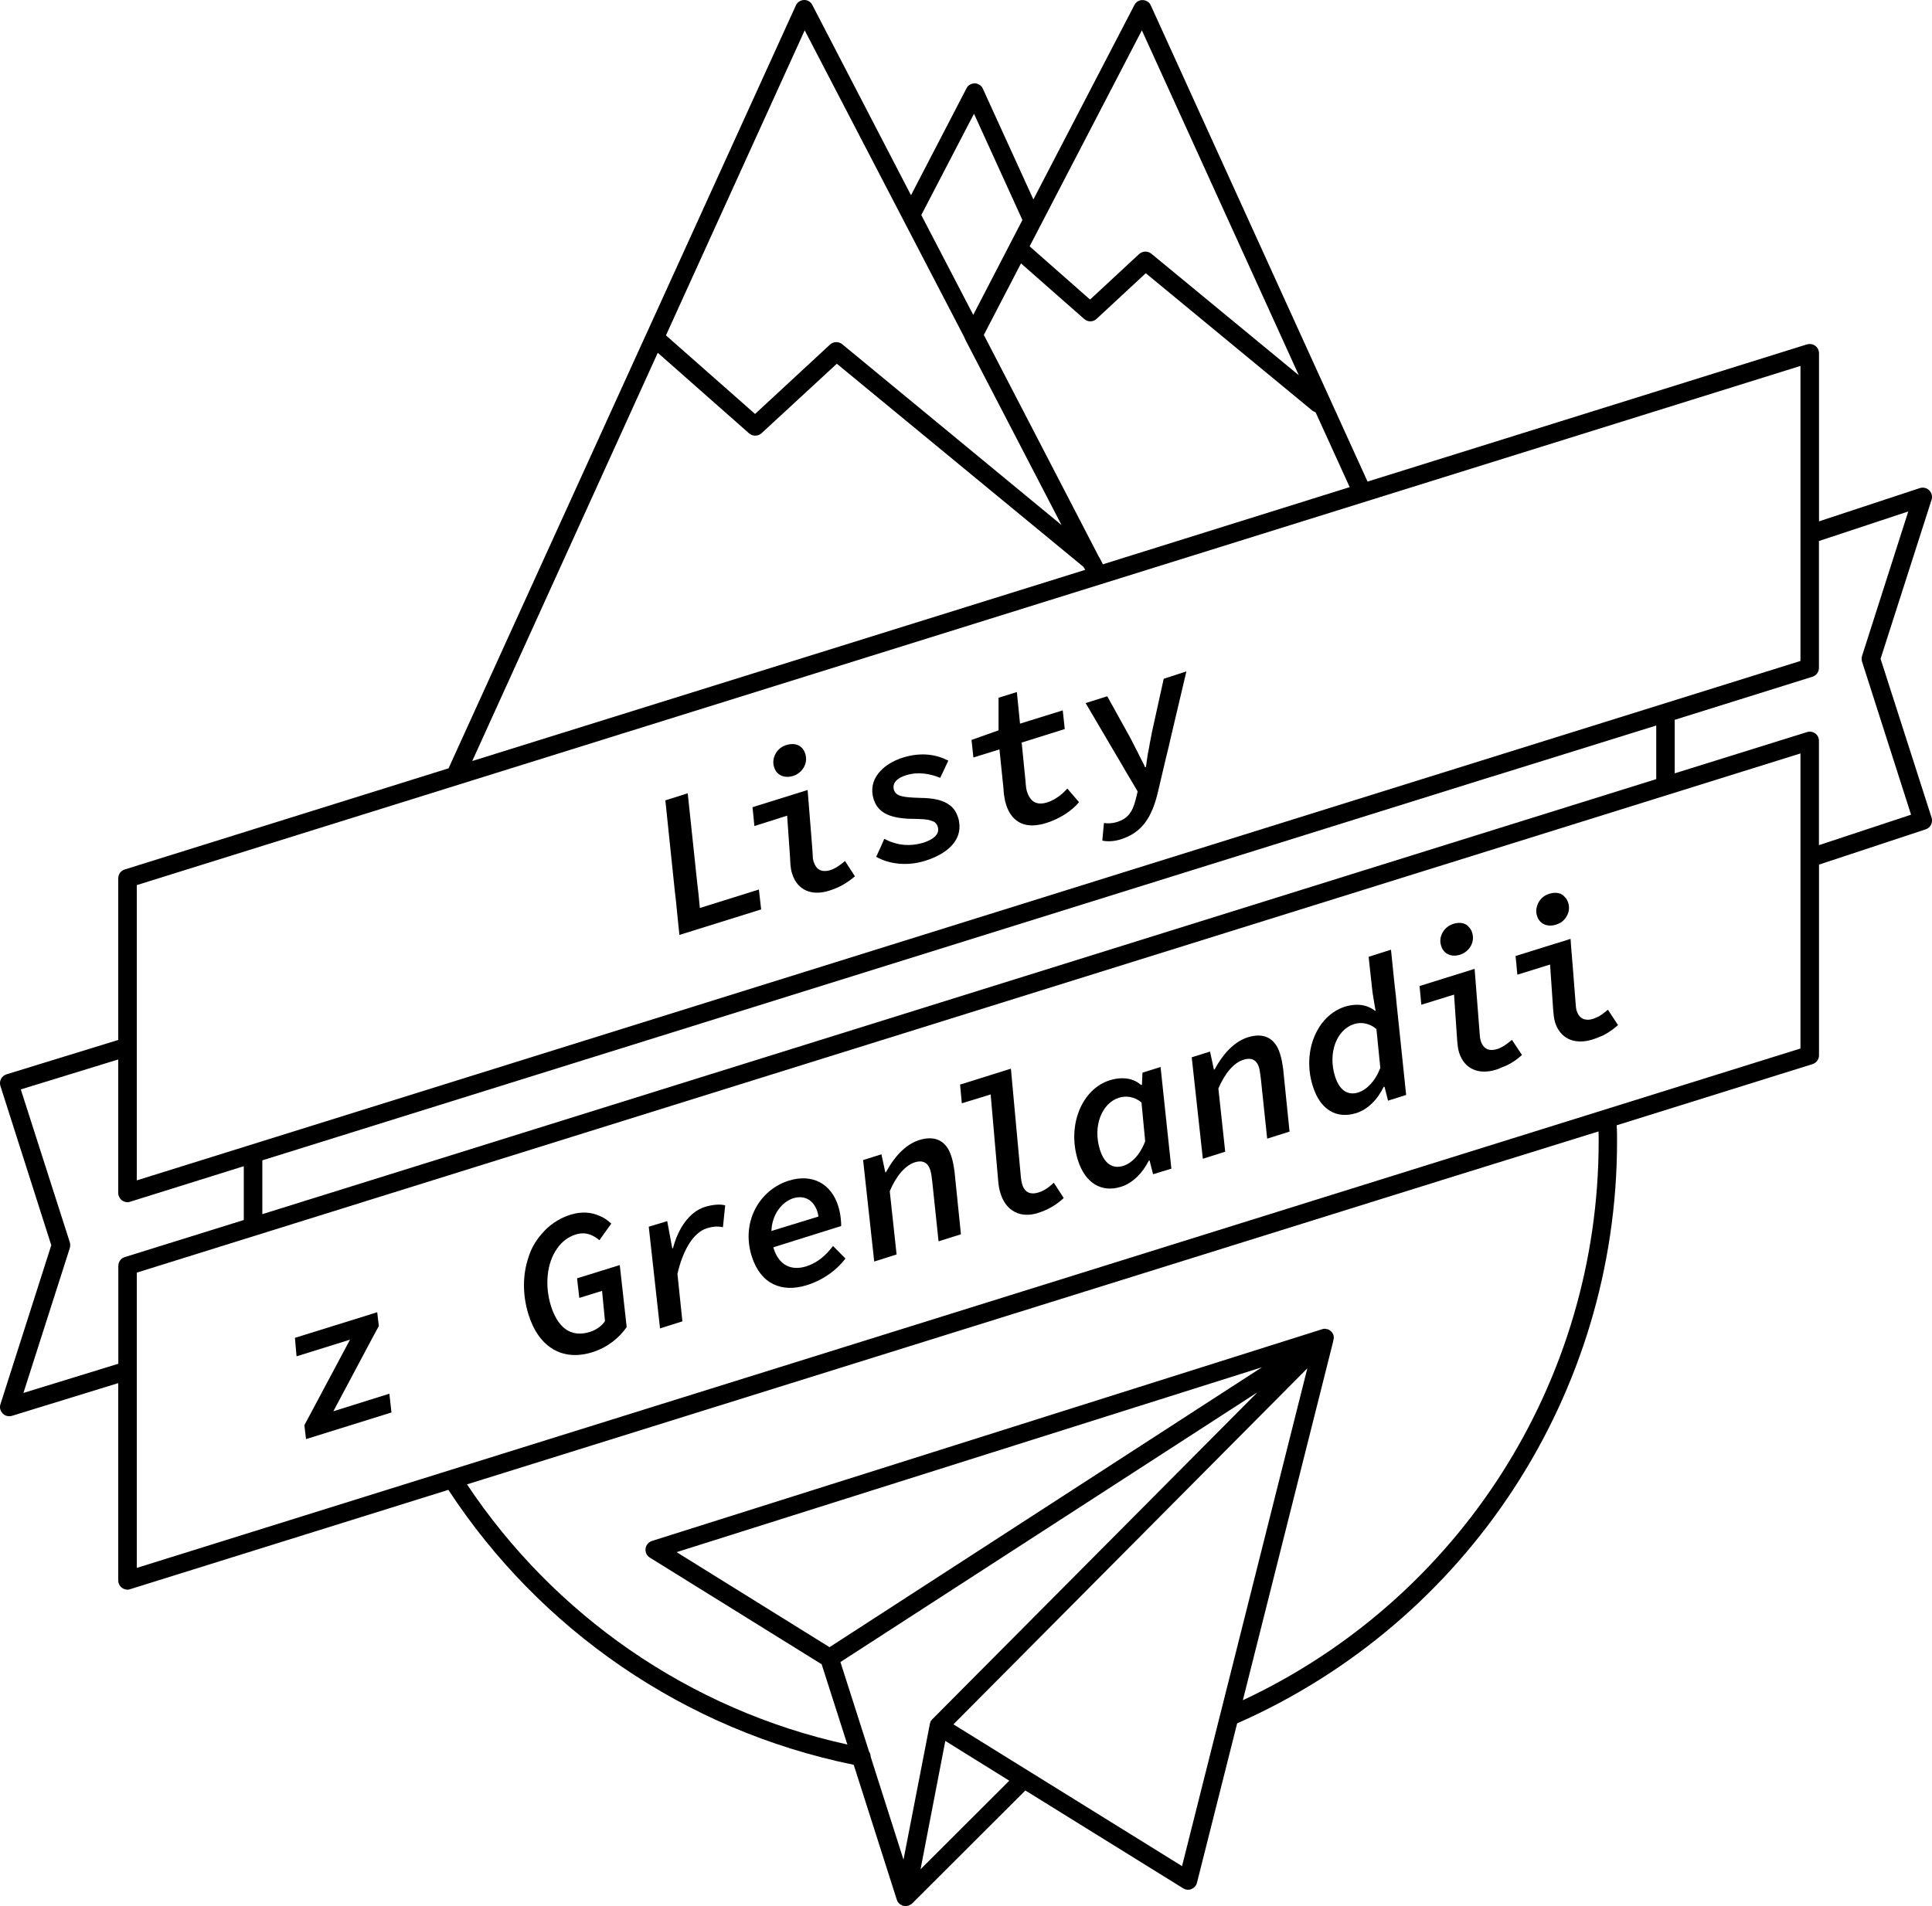 <?xml version="1.0" encoding="utf-8"?>
<!-- Generator: Adobe Illustrator 25.2.3, SVG Export Plug-In . SVG Version: 6.00 Build 0)  -->
<svg version="1.1" id="Layer_1" xmlns="http://www.w3.org/2000/svg" xmlns:xlink="http://www.w3.org/1999/xlink" x="0px" y="0px"
	 viewBox="0 0 257.33 253.96" style="enable-background:new 0 0 257.33 253.96;" xml:space="preserve">
<g>
	<g>
		<g>
			<path d="M101.08,118.51l-7.86,2.46l-0.07-0.67l-0.12-1.26l-0.15-1.26l-1.28-12.09l-2.98,0.94l1.26,12.09l0.15,1.28l0.12,1.23
				l0.34,3.33l10.89-3.4L101.08,118.51z"/>
			<path d="M112.55,114.71c-0.74,0.62-1.31,1.01-2,1.23c-0.79,0.22-1.45,0.12-1.87-0.49c-0.12-0.17-0.22-0.37-0.3-0.62
				c-0.05-0.17-0.1-0.34-0.12-0.54v-0.2l-0.07-1.08l-0.62-7.76l-7.34,2.29l0.25,2.51l4.36-1.38l0.37,5.27l0.05,0.89
				c0,0.15,0.02,0.27,0.02,0.39c0.05,0.42,0.1,0.81,0.22,1.16c0,0.02,0,0.02,0.02,0.05c0.69,2.19,2.61,2.96,4.9,2.24
				c1.5-0.47,2.49-1.11,3.45-1.92L112.55,114.71z M107.26,100.43c-0.37-1.16-1.38-1.53-2.56-1.16c-1.26,0.39-1.97,1.75-1.6,2.93
				c0.37,1.18,1.48,1.5,2.54,1.18C106.91,102.96,107.65,101.68,107.26,100.43z"/>
			<path d="M127.75,109.52c-0.02-0.2-0.07-0.42-0.15-0.64c-0.07-0.2-0.15-0.39-0.22-0.54c-0.22-0.44-0.49-0.79-0.84-1.03
				c-0.94-0.76-2.32-0.99-4.02-1.01c-2.22-0.07-3.18-0.2-3.45-1.06c-0.27-0.86,0.37-1.58,1.6-1.95c1.6-0.52,3.25-0.2,4.56,0.34
				l1.08-2.29c-1.5-0.79-3.55-1.18-6.01-0.42c-2.76,0.86-4.75,2.93-3.94,5.54c0.54,1.75,2.02,2.46,4.48,2.61
				c0.2,0.02,0.42,0.02,0.64,0.02c1.23,0.02,2.07,0.05,2.61,0.27c0.44,0.12,0.69,0.39,0.81,0.79c0.02,0.07,0.05,0.15,0.05,0.22
				c0.12,0.84-0.67,1.48-1.95,1.9c-1.31,0.39-2.71,0.44-4.06-0.02c-0.39-0.12-0.79-0.3-1.16-0.49l-0.44,1.01l-0.64,1.38
				c1.77,1.01,4.19,1.26,6.5,0.54C126.13,113.78,128.15,112,127.75,109.52z"/>
			<path d="M142.16,105.06c-0.66,0.74-1.58,1.5-2.71,1.85c-0.86,0.27-1.6,0.17-2.09-0.39c-0.22-0.25-0.42-0.57-0.54-0.99
				c-0.02-0.05-0.02-0.07-0.05-0.12c-0.07-0.25-0.12-0.54-0.15-0.96l-0.02-0.3l-0.52-5.22l5.74-1.8l-0.27-2.49l-5.69,1.77
				l-0.42-4.21L133,92.96v4.34l-3.6,1.28l0.25,2.34l3.47-1.08l0.54,5.25l0.02,0.34c0.02,0.34,0.07,0.62,0.12,0.89
				c0.05,0.3,0.1,0.57,0.2,0.84c0.05,0.12,0.07,0.25,0.12,0.37c0.79,2.04,2.49,2.98,5.22,2.12c1.9-0.59,3.5-1.7,4.38-2.78
				L142.16,105.06z"/>
			<path d="M155,90.43l-1.58,7.17c-0.07,0.42-0.17,0.91-0.27,1.4c-0.07,0.44-0.15,0.91-0.25,1.35c-0.07,0.47-0.15,0.94-0.2,1.35
				c-0.02,0.17-0.05,0.34-0.07,0.49l-0.12,0.02c-0.05-0.12-0.12-0.25-0.17-0.39c-0.17-0.34-0.37-0.71-0.57-1.11
				c-0.17-0.37-0.37-0.76-0.57-1.13c-0.2-0.39-0.39-0.79-0.57-1.13l-3.15-5.69l-2.88,0.91l3.97,6.75l0.64,1.08l0.64,1.11l1.68,2.83
				l-0.27,1.11c-0.44,1.7-1.08,2.54-2.54,2.98c-0.52,0.17-1.21,0.2-1.68,0.12l-0.22,2.34c0.62,0.15,1.53,0.12,2.41-0.15
				c2.83-0.89,4.19-2.83,5.03-6.45l1.06-4.51l0.34-1.38l0.32-1.4l2.04-8.65L155,90.43z"/>
		</g>
		<g>
			<path d="M51.86,185.68l-7.46,2.34l5.44-10.22l0.62-1.13l-0.22-1.85l-1.16,0.37l-9.8,3.05l0.22,2.46l7.12-2.22l-6.08,11.4
				l0.22,1.85l11.38-3.55L51.86,185.68z"/>
			<path d="M82.55,168.54l-5.69,1.77l0.3,2.61l3.03-0.94l0.39,4.02c-0.39,0.62-1.11,1.16-2,1.45c-2.68,0.84-4.34-0.74-5.2-3.47
				c-0.84-2.71-0.57-5.71,0.84-7.66c0.59-0.86,1.43-1.53,2.46-1.85c0.96-0.3,1.77-0.15,2.54,0.32c0.2,0.12,0.42,0.27,0.62,0.44
				l0.57-0.81l1.01-1.4c-0.05-0.05-0.12-0.1-0.17-0.15c-0.42-0.37-0.86-0.67-1.35-0.86c-1.13-0.52-2.41-0.62-3.84-0.2
				c-1.6,0.49-2.91,1.4-3.89,2.56c-0.44,0.49-0.84,1.06-1.16,1.65c-0.25,0.47-0.47,0.99-0.62,1.5c-0.79,2.29-0.81,5,0,7.61
				c1.35,4.34,4.51,6.28,8.52,5.02c2.04-0.64,3.6-1.95,4.56-3.35L82.55,168.54z"/>
			<path d="M93.88,160.8c-2.04,0.64-3.55,2.83-4.24,5.49l-0.1,0.02l-0.67-3.62l-2.46,0.74l1.5,13.55l2.98-0.94l-0.66-6.33
				c0.74-3.18,2.12-5.49,3.89-6.06c0.79-0.25,1.45-0.3,2.17-0.15l0.3-2.91C95.95,160.41,94.99,160.46,93.88,160.8z"/>
			<path d="M110.95,166c-0.91,1.21-2.02,2.22-3.55,2.71c-1.87,0.59-3.6,0-4.36-2.39c-0.02-0.05-0.02-0.1-0.02-0.15l9.02-2.83
				c0.02-0.42-0.07-1.65-0.39-2.64c-0.89-2.91-3.37-4.41-6.6-3.4c-3.89,1.23-6.36,5.47-4.93,10.05c1.18,3.77,4.06,4.9,7.34,3.87
				c2.27-0.71,4.04-2.07,5.15-3.55L110.95,166z M105.66,159.64c1.48-0.44,2.71,0.2,3.23,1.85c0.05,0.2,0.1,0.39,0.12,0.59
				l-6.26,1.92C102.82,161.76,104.18,160.11,105.66,159.64z"/>
			<path d="M127.14,156.12c-0.1-0.69-0.2-1.38-0.42-2.04c-0.62-2.04-2.12-2.88-4.29-2.19c-1.97,0.62-3.47,2.49-4.41,4.26l-0.1,0.05
				l-0.52-2.41l-2.44,0.76l1.48,13.52l2.98-0.94l-0.91-8.42c0.86-2.07,2.07-3.45,3.37-3.87c1.01-0.3,1.72,0.05,2.02,1.03
				c0.15,0.47,0.2,0.96,0.27,1.55l0.84,7.96l2.98-0.94L127.14,156.12z"/>
			<path d="M140.36,157.57c-0.74,0.69-1.28,1.06-2.07,1.31c-0.96,0.3-1.77,0.05-2.12-1.03c-0.12-0.39-0.17-0.74-0.2-1.06
				l-1.31-14.26l-0.02-0.15l-6.77,2.12l0.02,0.15l0.22,2.34l3.84-1.18l1.01,11.6c0.05,0.59,0.15,1.11,0.3,1.58
				c0.76,2.44,2.73,3.3,4.9,2.64c1.35-0.42,2.46-1.03,3.52-2.02L140.36,157.57z"/>
			<path d="M154.58,142.15l-2.41,0.76l-0.07,1.6l-0.12,0.05c-0.96-0.89-2.44-1.16-4.16-0.64c-3.72,1.16-5.71,5.99-4.26,10.62
				c0.99,3.15,3.2,4.38,5.76,3.57c1.5-0.47,2.83-1.77,3.69-3.47l0.1-0.05l0.47,1.85l2.44-0.74L154.58,142.15z M149.6,155.33
				c-1.33,0.42-2.49-0.2-3.1-2.17c-0.96-3.05,0.2-6.18,2.56-6.92c0.89-0.27,2.02-0.17,2.98,0.64l0.49,5.17
				C151.84,153.88,150.71,154.99,149.6,155.33z"/>
			<path d="M170.91,142.43c-0.1-0.69-0.2-1.38-0.42-2.04c-0.62-2.04-2.12-2.88-4.29-2.19c-1.97,0.62-3.47,2.49-4.41,4.26l-0.1,0.05
				l-0.52-2.41l-2.44,0.76l1.48,13.52l2.98-0.94l-0.91-8.42c0.89-2.07,2.07-3.45,3.37-3.84c1.01-0.32,1.72,0.02,2.04,1.01
				c0.12,0.47,0.17,0.96,0.25,1.55l0.84,7.96l2.98-0.94L170.91,142.43z"/>
			<path d="M186.03,133.83l-0.12-1.26l-0.15-1.26l-0.47-4.58l-0.02-0.2l-2.98,0.94l0.02,0.17l0.49,4.48l0.02,0.15l0.2,1.23v0.02
				l0.2,1.13l-0.07,0.02c-0.42-0.34-0.94-0.59-1.5-0.71c-0.74-0.17-1.6-0.12-2.56,0.17c-0.89,0.3-1.68,0.79-2.36,1.45
				c-0.49,0.49-0.94,1.06-1.28,1.72c-1.13,2.04-1.43,4.78-0.59,7.41c0.99,3.18,3.18,4.38,5.74,3.6c1.53-0.47,2.86-1.77,3.69-3.5
				l0.12-0.02l0.47,1.85l2.41-0.76L186.03,133.83z M180.91,145.55c-1.35,0.42-2.49-0.22-3.1-2.17c-0.96-3.08,0.2-6.21,2.56-6.95
				c0.86-0.27,2.02-0.15,2.96,0.67l0.52,5.17C183.15,144.1,182.02,145.18,180.91,145.55z"/>
			<path d="M201.53,138.76l-0.15-0.22c-0.74,0.62-1.31,1.01-1.97,1.23c-1.01,0.3-1.82,0.05-2.19-1.11c-0.07-0.22-0.1-0.47-0.12-0.74
				l-0.59-7.56l-0.1-1.26v-0.02l-7.34,2.29l0.02,0.15l0.12,1.26l0.1,1.08l4.36-1.35l0.42,6.16c0.05,0.57,0.1,1.08,0.25,1.55
				c0.69,2.22,2.64,3.01,4.93,2.29c0.3-0.1,0.57-0.2,0.81-0.32c1.08-0.39,1.87-0.96,2.64-1.63L201.53,138.76z M196.08,124.25
				c-0.1-0.3-0.22-0.54-0.44-0.74c-0.44-0.57-1.23-0.69-2.09-0.42c-0.76,0.25-1.35,0.84-1.58,1.55c-0.17,0.44-0.17,0.91-0.02,1.38
				c0.37,1.18,1.48,1.5,2.51,1.18C195.74,126.78,196.48,125.5,196.08,124.25z"/>
			<path d="M214.16,134.52c-0.2,0.17-0.37,0.32-0.54,0.44c-0.39,0.3-0.74,0.52-1.13,0.66c-0.1,0.05-0.2,0.1-0.32,0.12
				c-0.32,0.1-0.62,0.15-0.89,0.1c-0.59-0.05-1.03-0.42-1.28-1.18c-0.07-0.22-0.1-0.49-0.12-0.76l-0.42-5.37l-0.2-2.39l-0.07-1.06
				l-0.76,0.25l-1.45,0.44l-5.12,1.6l0.12,1.18l0.12,1.31l3.62-1.13l0.74-0.22l0.42,6.13c0.05,0.59,0.1,1.08,0.25,1.58
				c0.67,2.09,2.46,2.93,4.66,2.36c0.1-0.02,0.17-0.05,0.27-0.07c0.32-0.1,0.62-0.22,0.91-0.34c0.42-0.15,0.81-0.34,1.16-0.57
				c0.49-0.3,0.94-0.64,1.38-1.03L214.16,134.52z M208.87,120.26c-0.1-0.3-0.22-0.54-0.44-0.74c-0.44-0.57-1.23-0.71-2.09-0.44
				c-0.81,0.25-1.38,0.86-1.6,1.58c-0.15,0.44-0.17,0.91-0.02,1.35c0.37,1.21,1.5,1.5,2.54,1.18c0.12-0.05,0.27-0.1,0.37-0.15
				c0.3-0.12,0.52-0.3,0.71-0.52l0.02-0.02c0.1-0.1,0.2-0.22,0.25-0.34c0.27-0.39,0.39-0.84,0.37-1.31
				C208.97,120.65,208.94,120.45,208.87,120.26z"/>
		</g>
		<path d="M257.28,108.95l-6.8-21.18l6.8-21.21c0.12-0.42,0.02-0.91-0.32-1.23c-0.32-0.34-0.81-0.44-1.26-0.3l-13.42,4.43V47.07
			c0-0.39-0.17-0.76-0.49-0.99c-0.32-0.25-0.74-0.3-1.11-0.2l-58.53,18.28L153.28,0.72c-0.17-0.42-0.62-0.69-1.08-0.71
			c-0.47-0.02-0.91,0.25-1.11,0.67l-13.45,25.89l-6.72-14.73c-0.17-0.44-0.62-0.71-1.08-0.74c-0.49,0.02-0.91,0.25-1.11,0.67
			l-7.39,14.24L108.2,0.67c-0.2-0.42-0.66-0.69-1.11-0.67c-0.47,0.02-0.91,0.3-1.08,0.71L86.1,44.46c-0.02,0.02-0.02,0.07-0.05,0.1
			l-26.31,57.81h-0.02l-43.11,13.47c-0.52,0.15-0.86,0.64-0.86,1.18v21.53l-14.88,4.58c-0.32,0.1-0.59,0.32-0.74,0.62
			s-0.17,0.64-0.07,0.94l6.77,21.21l-6.77,21.18c-0.15,0.44-0.02,0.91,0.3,1.23c0.22,0.25,0.54,0.37,0.86,0.37
			c0.12,0,0.25-0.02,0.37-0.05l14.16-4.36v26.28c0,0.39,0.17,0.74,0.49,0.99c0.22,0.15,0.47,0.25,0.74,0.25
			c0.12,0,0.25-0.02,0.37-0.07l42.37-13.23c12.14,18.55,31.38,32.02,53.99,36.63l5.74,17.98v0.02c0.12,0.34,0.37,0.59,0.67,0.71
			v0.02c0.02,0,0.02,0,0.02,0s0,0,0.02,0c0,0,0,0,0,0.02c0.15,0.05,0.3,0.07,0.47,0.07c0.1,0,0.2-0.02,0.32-0.05
			c0.05,0,0.1-0.02,0.15-0.05c0.15-0.07,0.3-0.15,0.42-0.27l15.05-15.03l21.01,13.03c0.2,0.12,0.42,0.2,0.64,0.2
			c0.17,0,0.32-0.02,0.47-0.1c0.37-0.15,0.64-0.44,0.74-0.84l5.35-21.23c30.74-13.55,50.6-43.92,50.6-77.54c0-0.71,0-1.43-0.05-2.14
			l26.09-8.15c0.52-0.17,0.86-0.64,0.86-1.18v-25.4l14.21-4.7C257.13,110.28,257.47,109.59,257.28,108.95z M175.22,54.93l0.02,0.02
			l4.53,9.95L146.9,75.18l-0.47-0.91c-0.02-0.02-0.05-0.05-0.05-0.07c-0.02-0.02-0.02-0.05-0.05-0.07l-0.07-0.15l-15.22-29.36
			l4.95-9.53l8.42,7.41c0.47,0.42,1.18,0.42,1.65-0.02l6.55-6.08l22.24,18.35C174.98,54.83,175.1,54.88,175.22,54.93z M152.09,4.04
			l20.89,45.92v0.02L153.35,33.8c-0.47-0.39-1.16-0.37-1.63,0.05l-6.53,6.06l-8.05-7.09L152.09,4.04z M129.73,15.15l6.45,14.16
			l-6.55,12.64l-6.92-13.3L129.73,15.15z M88.71,44.66l18.47-40.62l21.26,40.89c0,0.05,0.02,0.1,0.05,0.12l0.12,0.27l12.78,24.63
			l-29.21-24.09c-0.49-0.39-1.18-0.37-1.63,0.05l-9.98,9.24L88.71,44.69V44.66z M87.61,47l12.17,10.74
			c0.49,0.42,1.21,0.39,1.65-0.02l10.03-9.26l32.86,27.07l0.22,0.39L62.9,101.39L87.61,47z M18.22,117.92l221.59-69.17v39.31
			L18.22,157.26V117.92z M220.6,96.66v7.14l-47.25,14.75L34.94,161.76v-7.17l138.88-43.35l24.61-7.69l0.25-0.07L220.6,96.66z
			 M16.62,167.48c-0.52,0.15-0.86,0.64-0.86,1.18v13.03l-12.64,3.89l6.18-19.31c0.07-0.25,0.07-0.52,0-0.76l-6.53-20.37l12.98-3.99
			v17.78c0,0.37,0.17,0.74,0.49,0.99c0.22,0.15,0.47,0.25,0.74,0.25c0.12,0,0.25-0.02,0.37-0.07l15.12-4.73v7.17L16.62,167.48z
			 M120.34,247.76l-4.36-13.67v-0.02l-0.02-0.1c-0.02-0.22-0.07-0.42-0.2-0.59l-3.82-11.95l55.55-35.94l-43.3,43.55l-0.02,0.02
			c-0.02,0.02-0.05,0.05-0.05,0.07c-0.02,0-0.02,0-0.02,0.02c0,0,0,0,0,0.02c-0.05,0.02-0.07,0.05-0.12,0.1
			c-0.02,0.05-0.02,0.1-0.05,0.15c0,0.02-0.02,0.02-0.02,0.05c0,0.02-0.02,0.05-0.02,0.1c-0.02,0.02-0.05,0.07-0.05,0.12v0.05
			L120.34,247.76z M110.49,219.45l-20.37-12.66l77.96-24.63L110.49,219.45z M122.61,249.04l3.3-17.1l8.52,5.3L122.61,249.04z
			 M157.44,248.62l-30.45-18.89l0.02-0.02l47.1-47.39l0.02-0.02L157.44,248.62z M165.54,226.52l12.02-47.76v-0.05
			c0.02,0,0.02,0,0.02-0.02v-0.07l0.02-0.1v-0.02c0.05-0.07,0.05-0.12,0.05-0.22c0-0.12,0-0.25-0.02-0.34
			c-0.02-0.05-0.05-0.1-0.07-0.17v-0.02c-0.05-0.1-0.1-0.17-0.17-0.27c-0.05-0.05-0.07-0.1-0.12-0.12c0,0-0.02,0-0.02-0.02
			c-0.1-0.07-0.17-0.15-0.3-0.2c-0.02-0.02-0.05-0.02-0.07-0.02c0,0-0.02,0-0.02-0.02c-0.05-0.02-0.1-0.02-0.12-0.02
			c-0.02,0-0.05,0-0.05,0c-0.07-0.02-0.12-0.05-0.2-0.05c-0.02,0-0.05,0-0.05,0c-0.1,0-0.2,0.02-0.3,0.05
			c-0.02,0.02-0.05,0-0.07,0.02l-89.24,28.2c-0.44,0.15-0.79,0.54-0.84,1.01c-0.07,0.49,0.15,0.96,0.57,1.21l22.88,14.21l3.28,10.25
			v0.02l0.15,0.42c-21.13-4.63-39.12-17.32-50.67-34.66l13.65-4.26l118.19-36.9l18.87-5.86c0.02,0.44,0.02,0.91,0.02,1.38
			C212.91,184.08,194.41,213,165.54,226.52z M239.81,139.69L18.22,208.89v-39.34l221.59-69.17V139.69z M242.27,112.6V98.7
			c0-0.39-0.17-0.76-0.49-0.99c-0.32-0.22-0.74-0.3-1.11-0.17l-17.61,5.49V95.9l18.35-5.74c0.52-0.17,0.86-0.64,0.86-1.18v-16.9
			l11.9-3.94l-6.16,19.26c-0.07,0.22-0.07,0.49,0,0.74l6.53,20.4L242.27,112.6z"/>
	</g>
</g>
</svg>
